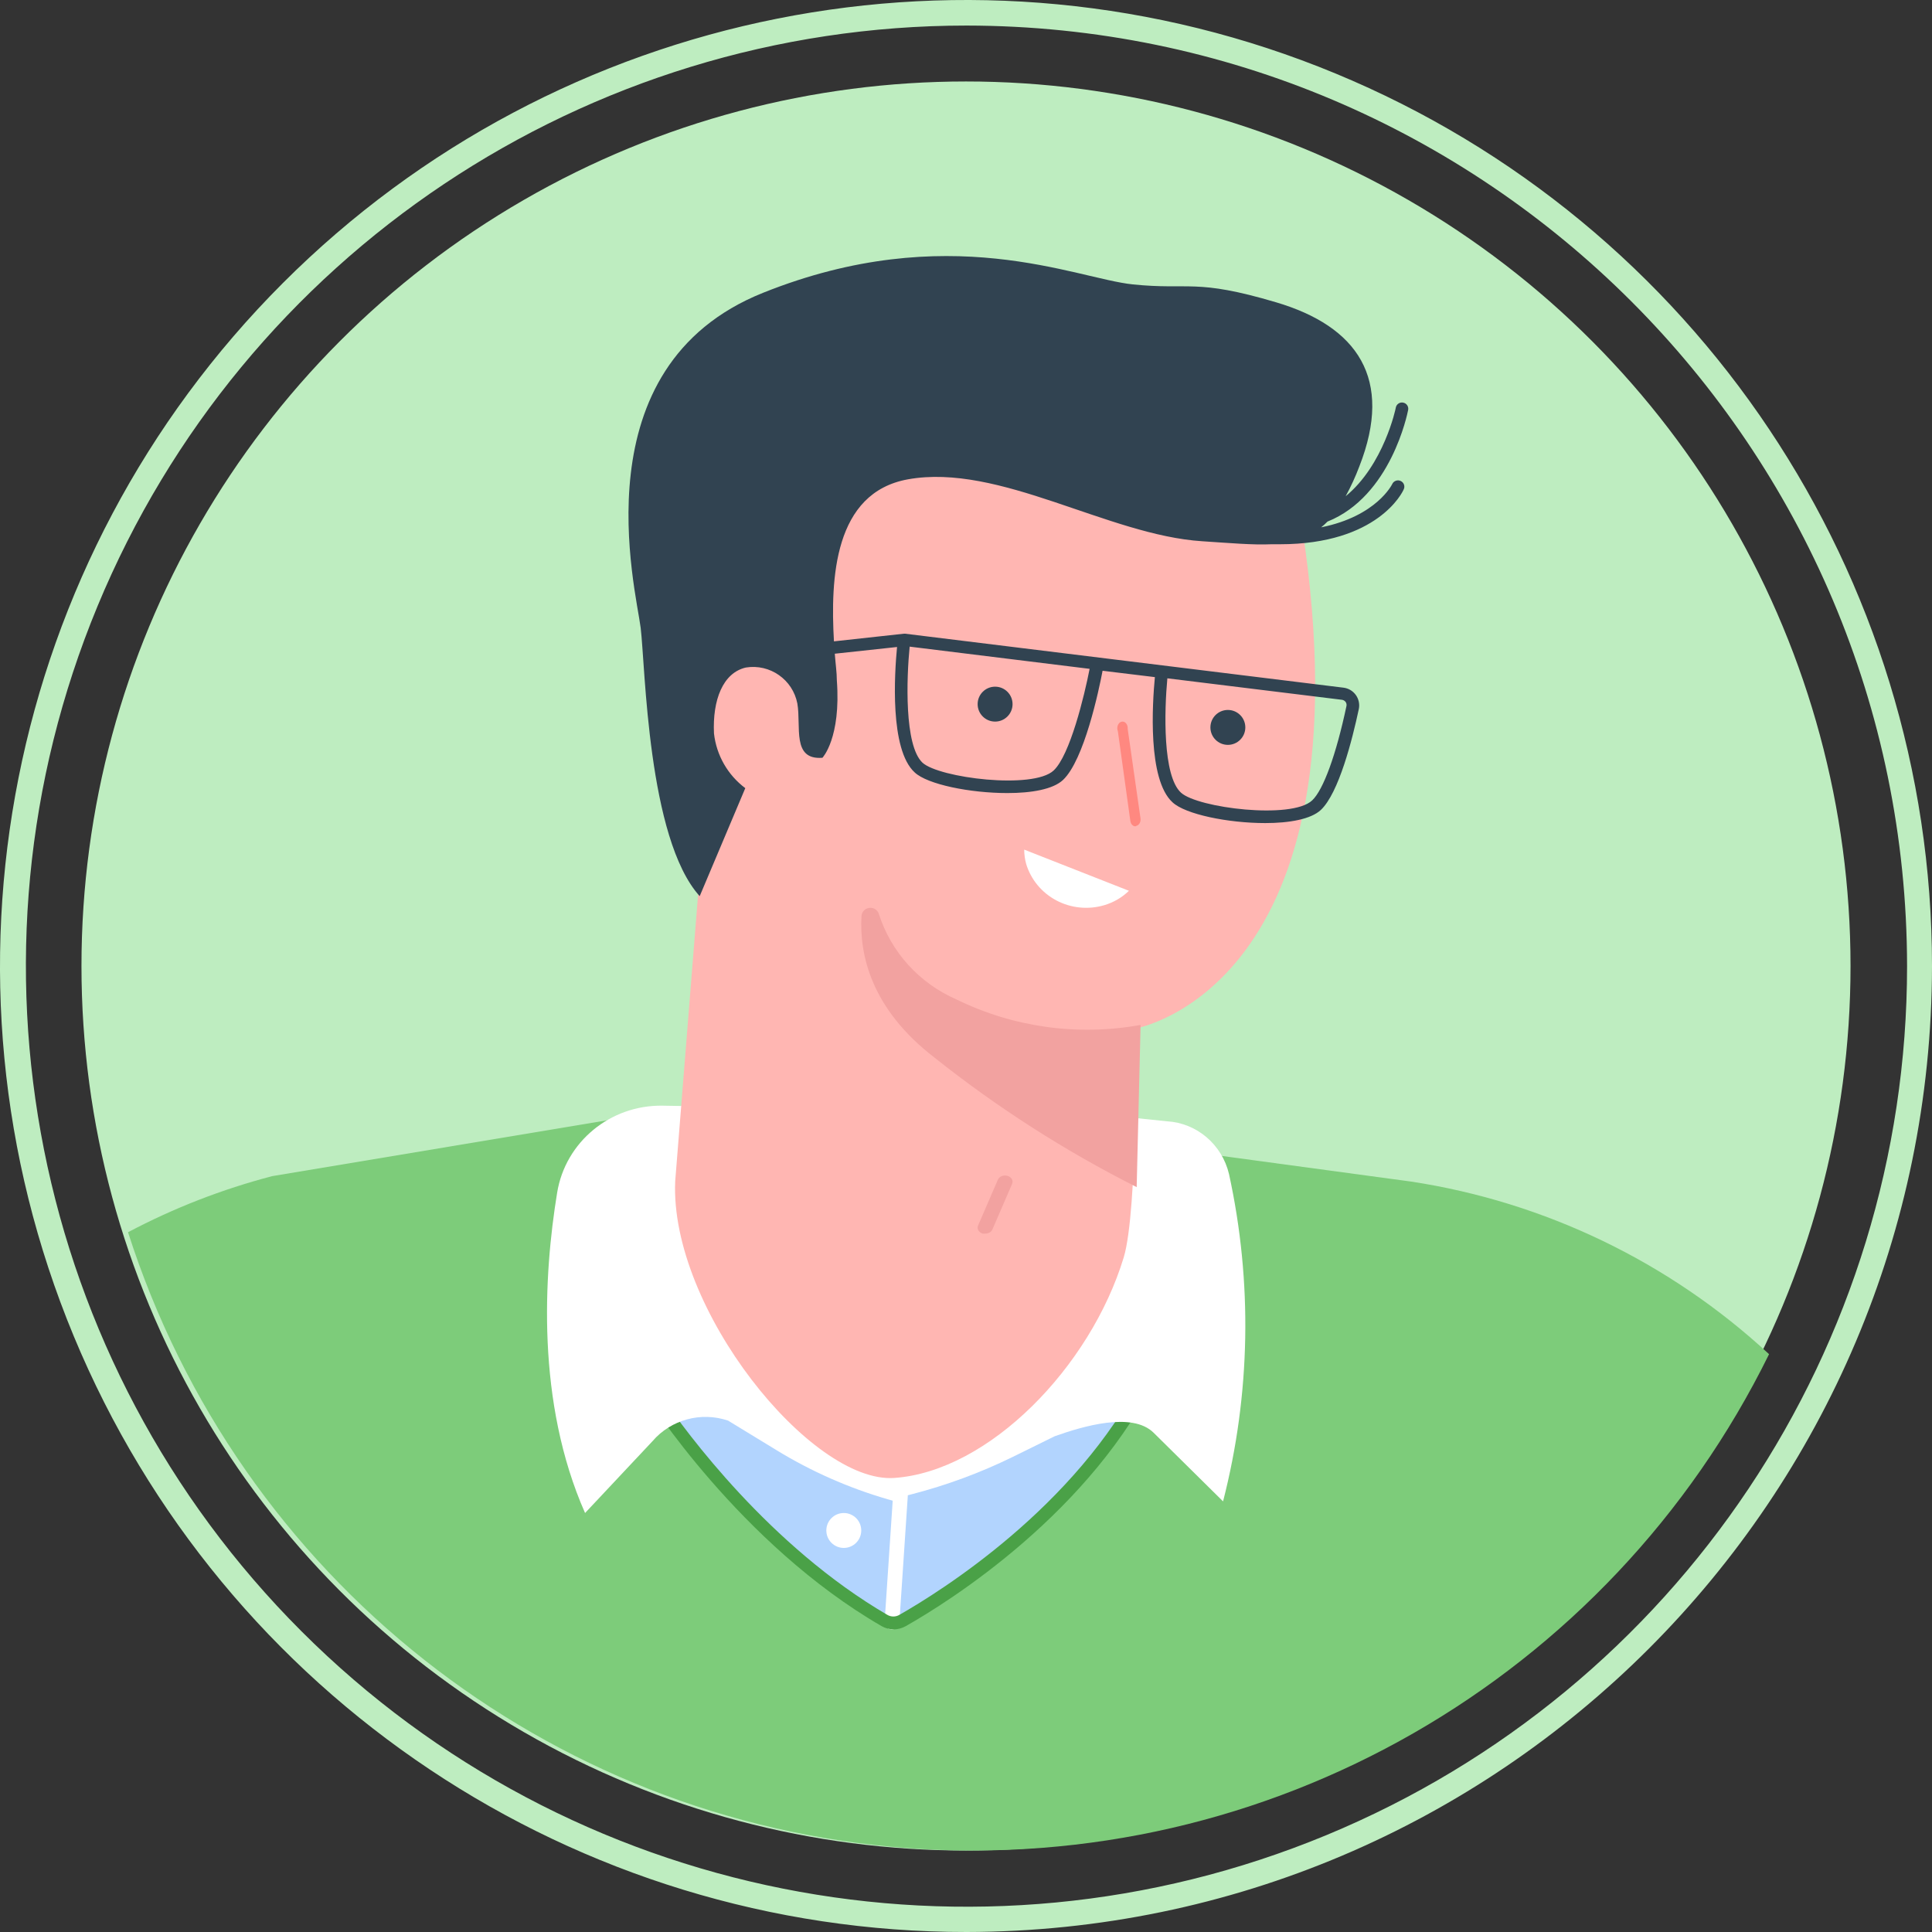 <?xml version="1.0" encoding="UTF-8"?>
<svg width="166px" height="166px" viewBox="0 0 166 166" version="1.1" xmlns="http://www.w3.org/2000/svg" xmlns:xlink="http://www.w3.org/1999/xlink">
    <rect x="0" y="0" width="166" height="166" fill="#333333" stroke="none"/>
    <title>ceo character-06</title>
    <g id="Page-1" stroke="none" stroke-width="1" fill="none" fill-rule="evenodd">
        <g id="MC-1263-DWP-Landing-Page-Web" transform="translate(-395, -477)" fill-rule="nonzero">
            <g id="ceo-character-06" transform="translate(395, 477)">
                <circle id="Oval" fill="#BEEDC0" cx="83" cy="83" r="76"></circle>
                <path d="M83.053,166 C49.479,166.021 19.198,145.812 6.335,114.799 C-6.528,83.787 0.56,48.079 24.294,24.331 C48.027,0.582 83.731,-6.528 114.751,6.315 C145.772,19.159 166,49.427 166,83.001 C165.948,128.799 128.85,165.92 83.053,166 Z M83.053,2.196 C50.365,2.192 20.893,21.881 8.381,52.08 C-4.13,82.28 2.784,117.042 25.898,140.157 C49.012,163.271 83.775,170.184 113.974,157.673 C144.174,145.162 163.862,115.69 163.858,83.001 C163.806,38.395 127.659,2.248 83.053,2.196 Z" id="Shape" fill="#BEEDC0"></path>
                <path d="M121.252,101.524 L65.695,94 L23.395,101.054 C19.092,102.177 14.933,103.795 11,105.875 C20.504,135.557 47,156.488 77.982,158.79 C108.965,161.092 138.243,144.305 152,116.352 C143.454,108.442 132.746,103.278 121.252,101.524 Z" id="Path" fill="#7DCC7A"></path>
                <path d="M56,119.965 C56,119.965 63.829,132.028 75.938,138.798 C76.434,139.067 77.036,139.067 77.531,138.798 C80.799,137.006 93.291,129.636 99,118 L56,119.965 Z" id="Path" fill="#B2D4FE"></path>
                <path d="M76.598,139.998 L76.598,139.998 C76.43,139.991 76.272,139.929 76.16,139.826 C76.048,139.723 75.991,139.588 76.001,139.45 L76.732,128.491 C76.734,128.351 76.808,128.219 76.935,128.126 C77.063,128.033 77.232,127.989 77.401,128.003 C77.571,128.008 77.73,128.069 77.843,128.172 C77.955,128.276 78.011,128.412 77.998,128.55 L77.267,139.51 C77.261,139.649 77.186,139.779 77.06,139.871 C76.934,139.963 76.767,140.009 76.598,139.998 L76.598,139.998 Z" id="Path" fill="#FFFFFF"></path>
                <path d="M76.779,140 C76.415,139.996 76.058,139.898 75.741,139.714 C63.57,132.679 55.581,120.051 55.508,119.924 L55,119.119 L100,117 L99.606,117.837 C93.847,129.925 81.49,137.648 77.816,139.725 C77.498,139.903 77.142,139.997 76.779,140 Z M56.961,120.136 C58.922,123.007 66.123,132.849 76.239,138.75 C76.56,138.939 76.956,138.939 77.277,138.75 C80.774,136.758 92.415,129.512 98.184,118.197 L56.961,120.136 Z" id="Shape" fill="#4AA147"></path>
                <path d="M78,95.361 L56.909,95.001 C52.43,94.94 48.583,98.119 47.872,102.468 C46.709,109.565 46.06,120.473 50.27,130 L56.071,123.82 C57.656,121.975 60.23,121.276 62.554,122.059 L66.742,124.613 C69.709,126.428 72.911,127.842 76.262,128.816 L77.078,129.052 L78,95.361 Z" id="Path" fill="#FFFFFF"></path>
                <path d="M77.603,94 L100.277,96.344 C102.835,96.495 104.995,98.335 105.598,100.875 C107.627,110.158 107.452,119.8 105.087,129 L99.122,123.104 C97.274,121.281 93.045,122.542 90.615,123.406 L86.999,125.188 C84.227,126.544 81.329,127.615 78.348,128.385 L77,128.729 L77.603,94 Z" id="Path" fill="#FFFFFF"></path>
                <circle id="Oval" fill="#FFFFFF" cx="72.5" cy="131.5" r="1.5"></circle>
                <path d="M111.897,45.39 L85.199,36.768 C78.548,34.627 71.274,37.067 67.273,42.782 L61.834,50.575 C59.721,53.595 58.73,57.255 59.031,60.925 L60.193,75.591 L60.09,75.498 L58.014,101.496 C57.536,112.446 69.702,127.485 76.833,126.988 C84.981,126.419 93.701,117.435 96.555,108.027 C97.77,104.011 97.593,88.362 97.593,88.362 C97.593,88.362 117.876,84.864 111.897,45.39 Z" id="Path" fill="#FFB6B2"></path>
                <path d="M98,88.063 C92.626,89.041 87.075,88.272 82.182,85.874 C78.985,84.482 76.553,81.8 75.508,78.513 C75.392,78.173 75.049,77.961 74.688,78.006 C74.326,78.051 74.047,78.341 74.021,78.699 C73.832,82.023 74.838,86.68 80.306,90.881 C85.69,95.165 91.507,98.891 97.665,102 L98,88.063 Z" id="Path" fill="#F2A2A0"></path>
                <circle id="Oval" fill="#314351" cx="85.5" cy="60.5" r="1.5"></circle>
                <circle id="Oval" fill="#314351" cx="105.5" cy="62.5" r="1.5"></circle>
                <path d="M97.561,71 C97.345,71.004 97.159,70.809 97.121,70.54 L96.048,62.822 C95.962,62.606 95.994,62.344 96.127,62.171 C96.261,61.998 96.467,61.951 96.64,62.054 C96.813,62.158 96.914,62.389 96.893,62.629 L97.992,70.305 C98.014,70.451 97.989,70.602 97.922,70.725 C97.856,70.848 97.753,70.931 97.637,70.957 L97.561,71 Z" id="Path" fill="#FF8880"></path>
                <path d="M84.644,105.993 C84.571,106.002 84.497,106.002 84.424,105.993 C84.096,105.888 83.924,105.589 84.032,105.311 L85.746,101.345 C85.872,101.074 86.235,100.934 86.565,101.03 C86.896,101.127 87.075,101.424 86.97,101.701 L85.256,105.667 C85.154,105.871 84.91,106.001 84.644,105.993 L84.644,105.993 Z" id="Path" fill="#F2A2A0"></path>
                <path d="M120.33,41.318 C120.057,41.202 119.741,41.326 119.619,41.596 C119.619,41.596 118.299,44.35 113.516,45.309 C113.708,45.155 113.891,44.99 114.063,44.814 C119.516,42.628 120.928,35.532 120.99,35.223 C121.047,34.933 120.858,34.651 120.567,34.594 C120.425,34.564 120.276,34.593 120.156,34.675 C120.035,34.756 119.953,34.884 119.928,35.027 C119.928,35.089 118.897,39.957 115.619,42.638 C116.07,41.814 116.463,40.959 116.794,40.08 C119.763,32.521 116.609,28.035 109.64,25.973 C102.672,23.91 102.239,24.941 97.332,24.436 C92.426,23.931 81.447,18.795 65.562,25.158 C49.677,31.521 54.645,50.641 55.048,53.951 C55.45,57.261 55.635,72.04 60.119,77 L64.036,67.719 C62.529,66.59 61.555,64.888 61.346,63.016 C61.212,60.149 62.109,57.808 64.088,57.354 C66.155,57.021 68.114,58.391 68.51,60.448 C68.85,62.438 68.015,65.316 70.665,65.109 C70.665,65.109 72.273,63.418 71.902,58.447 C71.902,57.787 71.788,57.014 71.726,56.168 L77.076,55.591 C76.86,57.839 76.427,64.398 78.592,66.368 C79.684,67.399 83.354,68.141 86.56,68.141 C88.622,68.141 90.477,67.822 91.333,67.017 C93.157,65.305 94.425,59.272 94.735,57.633 L99.229,58.179 C99.013,60.438 98.59,66.976 100.744,68.935 C101.837,69.967 105.517,70.72 108.713,70.72 C110.774,70.72 112.63,70.39 113.485,69.595 C115.032,68.141 116.197,63.532 116.753,60.912 C116.837,60.495 116.743,60.061 116.495,59.715 C116.247,59.369 115.866,59.141 115.444,59.087 L77.746,54.446 L77.685,54.446 L71.654,55.106 C71.345,49.702 71.654,42.329 78.014,41.184 C85.859,39.771 95.209,45.99 103.301,46.505 C105.692,46.66 107.62,46.835 109.249,46.763 L109.97,46.763 C118.392,46.763 120.516,42.267 120.598,42.071 C120.671,41.937 120.684,41.778 120.632,41.634 C120.581,41.491 120.471,41.376 120.33,41.318 Z M100.301,58.282 L115.31,60.128 C115.434,60.146 115.545,60.213 115.619,60.314 C115.688,60.413 115.714,60.536 115.691,60.654 C114.805,64.841 113.702,67.873 112.743,68.77 C110.991,70.431 102.909,69.42 101.476,68.11 C99.878,66.656 100.043,61.036 100.301,58.282 Z M78.159,55.56 L93.621,57.468 C93.168,59.798 91.931,64.893 90.529,66.203 C88.766,67.853 80.695,66.842 79.262,65.532 C77.685,64.047 77.891,58.262 78.159,55.56 Z" id="Shape" fill="#314351"></path>
                <path d="M88,73 C88.003,73.416 88.06,73.83 88.17,74.232 C88.575,75.572 89.508,76.699 90.763,77.365 C92.019,78.031 93.494,78.18 94.862,77.78 C95.669,77.545 96.403,77.119 97,76.538 L88,73 Z" id="Path" fill="#FFFFFF"></path>
            </g>
        </g>
    </g>
</svg>